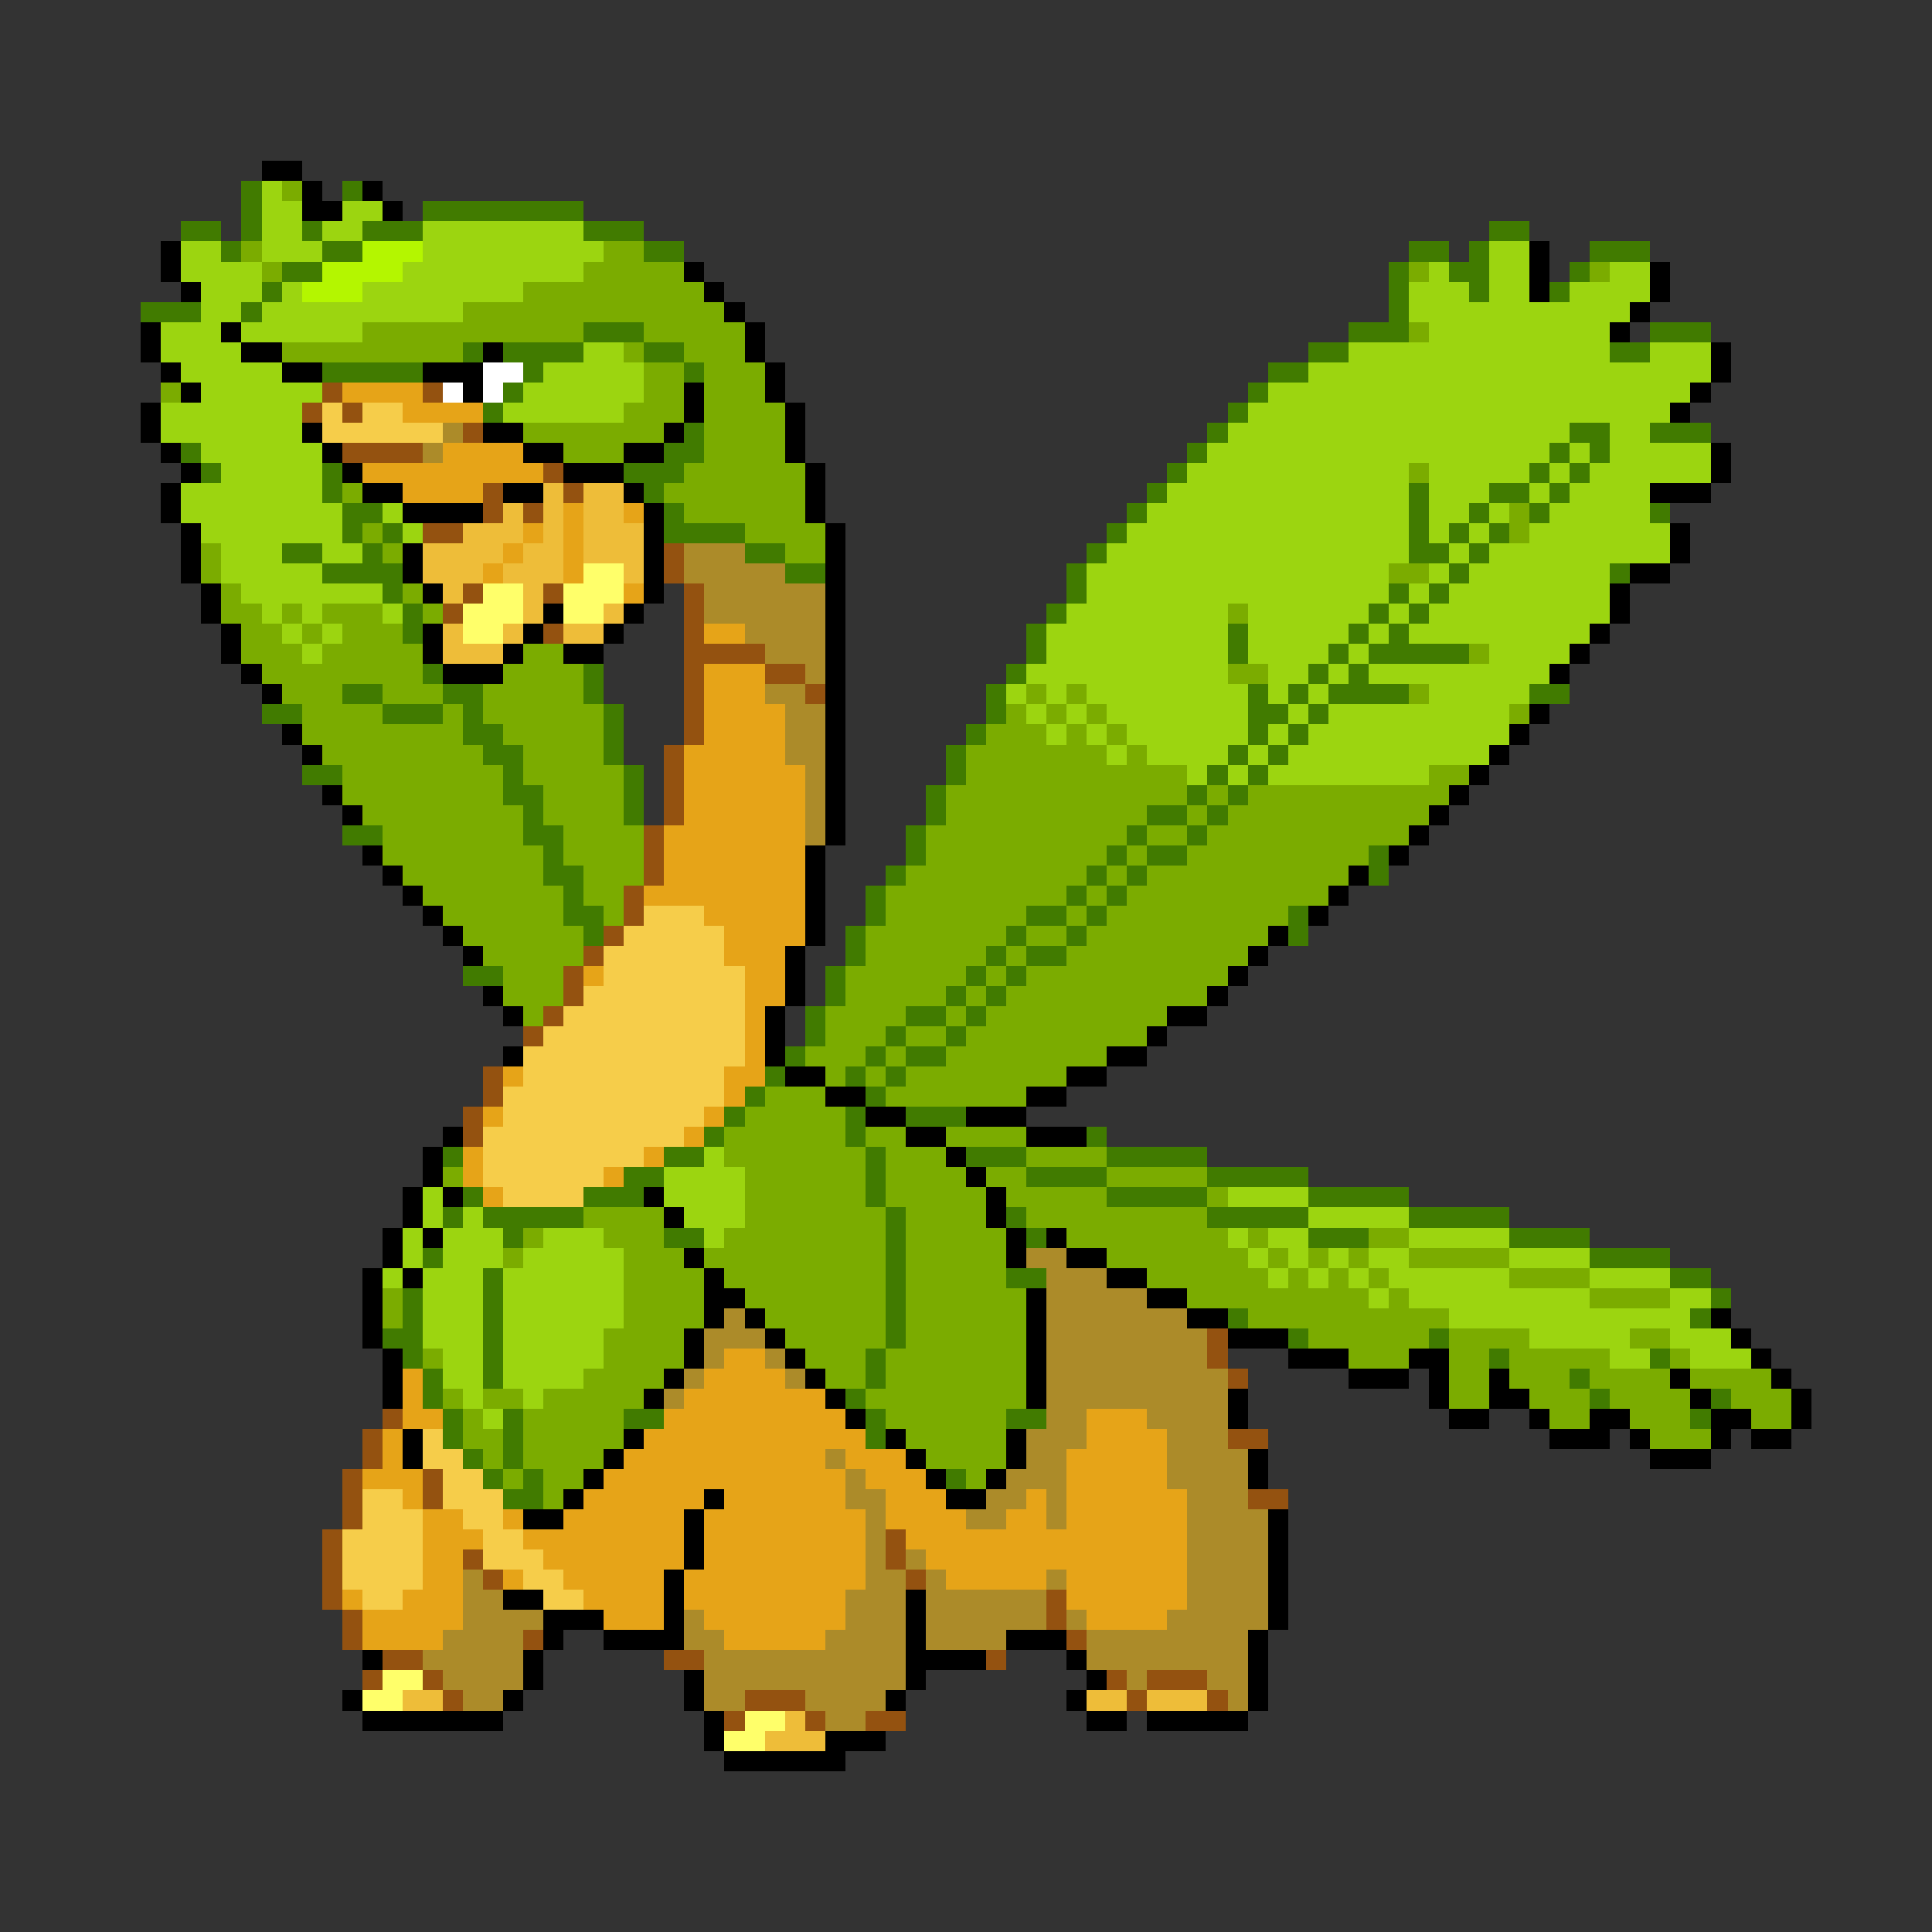 <svg xmlns="http://www.w3.org/2000/svg" viewBox="0 -0.5 96 96" shape-rendering="crispEdges">
<rect x="0" y="-0.5" width="96" height="96" fill="#333333" stroke="none"/>
<path stroke="#000000" d="M13 8h2M15 9h1M18 9h1M15 10h2M19 10h1M8 12h1M76 12h1M8 13h1M34 13h1M76 13h1M82 13h1M9 14h1M35 14h1M76 14h1M82 14h1M36 15h1M81 15h1M7 16h1M11 16h1M37 16h1M80 16h1M7 17h1M12 17h2M24 17h1M37 17h1M85 17h1M8 18h1M14 18h2M21 18h3M38 18h1M85 18h1M9 19h1M23 19h1M34 19h1M38 19h1M84 19h1M7 20h1M34 20h1M39 20h1M83 20h1M7 21h1M15 21h1M24 21h2M33 21h1M39 21h1M8 22h1M16 22h1M26 22h2M31 22h2M39 22h1M85 22h1M9 23h1M17 23h1M28 23h3M40 23h1M85 23h1M8 24h1M18 24h2M25 24h2M31 24h1M40 24h1M82 24h3M8 25h1M20 25h4M32 25h1M40 25h1M9 26h1M32 26h1M41 26h1M83 26h1M9 27h1M20 27h1M32 27h1M41 27h1M83 27h1M9 28h1M20 28h1M32 28h1M41 28h1M81 28h2M10 29h1M21 29h1M32 29h1M41 29h1M80 29h1M10 30h1M27 30h1M31 30h1M41 30h1M80 30h1M11 31h1M21 31h1M26 31h1M30 31h1M41 31h1M79 31h1M11 32h1M21 32h1M25 32h1M28 32h2M41 32h1M78 32h1M12 33h1M22 33h3M41 33h1M77 33h1M13 34h1M41 34h1M41 35h1M76 35h1M14 36h1M41 36h1M75 36h1M15 37h1M41 37h1M74 37h1M41 38h1M73 38h1M16 39h1M41 39h1M72 39h1M17 40h1M41 40h1M71 40h1M41 41h1M70 41h1M18 42h1M40 42h1M69 42h1M19 43h1M40 43h1M67 43h1M20 44h1M40 44h1M66 44h1M21 45h1M40 45h1M65 45h1M22 46h1M40 46h1M63 46h1M23 47h1M39 47h1M62 47h1M39 48h1M61 48h1M24 49h1M39 49h1M60 49h1M25 50h1M38 50h1M58 50h2M38 51h1M57 51h1M25 52h1M38 52h1M55 52h2M39 53h2M53 53h2M41 54h2M51 54h2M43 55h2M48 55h3M22 56h1M45 56h2M51 56h3M21 57h1M47 57h1M21 58h1M48 58h1M20 59h1M22 59h1M32 59h1M49 59h1M20 60h1M33 60h1M49 60h1M19 61h1M21 61h1M50 61h1M52 61h1M19 62h1M34 62h1M50 62h1M53 62h2M18 63h1M20 63h1M35 63h1M55 63h2M18 64h1M35 64h2M51 64h1M57 64h2M18 65h1M35 65h1M37 65h1M51 65h1M59 65h2M85 65h1M18 66h1M34 66h1M38 66h1M51 66h1M61 66h3M86 66h1M19 67h1M34 67h1M39 67h1M51 67h1M64 67h3M70 67h2M87 67h1M19 68h1M33 68h1M40 68h1M51 68h1M67 68h3M71 68h1M74 68h1M83 68h1M88 68h1M19 69h1M32 69h1M41 69h1M51 69h1M61 69h1M71 69h1M74 69h2M84 69h1M89 69h1M42 70h1M61 70h1M72 70h2M76 70h1M79 70h2M85 70h2M89 70h1M20 71h1M31 71h1M44 71h1M50 71h1M77 71h3M81 71h1M85 71h1M87 71h2M20 72h1M30 72h1M45 72h1M50 72h1M62 72h1M82 72h3M29 73h1M46 73h1M49 73h1M62 73h1M28 74h1M35 74h1M47 74h2M26 75h2M34 75h1M63 75h1M34 76h1M63 76h1M34 77h1M63 77h1M33 78h1M63 78h1M25 79h2M33 79h1M45 79h1M63 79h1M27 80h3M33 80h1M45 80h1M63 80h1M27 81h1M30 81h4M45 81h1M50 81h3M62 81h1M18 82h1M26 82h1M45 82h4M53 82h1M62 82h1M26 83h1M34 83h1M45 83h1M54 83h1M62 83h1M17 84h1M25 84h1M34 84h1M44 84h1M53 84h1M62 84h1M18 85h7M35 85h1M54 85h2M57 85h5M35 86h1M41 86h3M36 87h6" />
<path stroke="#417b00" d="M12 9h1M17 9h1M12 10h1M21 10h8M9 11h2M12 11h1M15 11h1M18 11h3M29 11h3M74 11h2M11 12h1M16 12h2M32 12h2M70 12h2M73 12h1M79 12h3M14 13h2M69 13h1M72 13h2M78 13h1M13 14h1M69 14h1M73 14h1M77 14h1M7 15h3M12 15h1M69 15h1M29 16h3M67 16h3M82 16h3M23 17h1M25 17h4M32 17h2M65 17h2M80 17h2M16 18h5M26 18h1M34 18h1M63 18h2M25 19h1M62 19h1M24 20h1M61 20h1M34 21h1M60 21h1M78 21h2M82 21h3M9 22h1M33 22h2M59 22h1M77 22h1M79 22h1M10 23h1M16 23h1M31 23h3M58 23h1M76 23h1M78 23h1M16 24h1M32 24h1M57 24h1M70 24h1M74 24h2M77 24h1M17 25h2M33 25h1M56 25h1M70 25h1M73 25h1M76 25h1M82 25h1M17 26h1M19 26h1M33 26h4M55 26h1M70 26h1M72 26h1M74 26h1M14 27h2M18 27h1M37 27h2M54 27h1M70 27h2M73 27h1M16 28h4M39 28h2M53 28h1M72 28h1M80 28h1M19 29h1M53 29h1M69 29h1M71 29h1M20 30h1M52 30h1M68 30h1M70 30h1M20 31h1M51 31h1M61 31h1M67 31h1M69 31h1M51 32h1M61 32h1M66 32h1M68 32h5M21 33h1M29 33h1M50 33h1M65 33h1M67 33h1M17 34h2M22 34h2M29 34h1M49 34h1M62 34h1M64 34h1M66 34h4M76 34h2M13 35h2M19 35h3M23 35h1M30 35h1M49 35h1M62 35h2M65 35h1M23 36h2M30 36h1M48 36h1M62 36h1M64 36h1M24 37h2M30 37h1M47 37h1M61 37h1M63 37h1M15 38h2M25 38h1M31 38h1M47 38h1M60 38h1M62 38h1M25 39h2M31 39h1M46 39h1M59 39h1M61 39h1M26 40h1M31 40h1M46 40h1M57 40h2M60 40h1M17 41h2M26 41h2M45 41h1M56 41h1M59 41h1M27 42h1M45 42h1M55 42h1M57 42h2M68 42h1M27 43h2M44 43h1M54 43h1M56 43h1M68 43h1M28 44h1M43 44h1M53 44h1M55 44h1M28 45h2M43 45h1M51 45h2M54 45h1M64 45h1M29 46h1M42 46h1M50 46h1M53 46h1M64 46h1M42 47h1M49 47h1M51 47h2M23 48h2M41 48h1M48 48h1M50 48h1M41 49h1M47 49h1M49 49h1M40 50h1M45 50h2M48 50h1M40 51h1M44 51h1M47 51h1M39 52h1M43 52h1M45 52h2M38 53h1M42 53h1M44 53h1M37 54h1M43 54h1M36 55h1M42 55h1M45 55h3M35 56h1M42 56h1M54 56h1M22 57h1M33 57h2M43 57h1M48 57h3M55 57h5M31 58h2M43 58h1M51 58h4M60 58h5M23 59h1M29 59h3M43 59h1M55 59h5M65 59h5M22 60h1M24 60h5M44 60h1M50 60h1M60 60h5M70 60h5M25 61h1M33 61h2M44 61h1M51 61h1M65 61h3M75 61h4M21 62h1M44 62h1M79 62h4M24 63h1M44 63h1M50 63h2M83 63h2M20 64h1M24 64h1M44 64h1M85 64h1M20 65h1M24 65h1M44 65h1M61 65h1M84 65h1M19 66h2M24 66h1M44 66h1M64 66h1M71 66h1M20 67h1M24 67h1M43 67h1M74 67h1M82 67h1M21 68h1M24 68h1M43 68h1M78 68h1M21 69h1M42 69h1M79 69h1M85 69h1M22 70h1M25 70h1M31 70h2M43 70h1M50 70h2M84 70h1M22 71h1M25 71h1M43 71h1M23 72h1M25 72h1M24 73h1M26 73h1M47 73h1M25 74h2" />
<path stroke="#9cd510" d="M13 9h1M13 10h2M17 10h2M13 11h2M16 11h2M21 11h8M9 12h2M13 12h3M21 12h9M74 12h2M9 13h4M20 13h9M71 13h1M74 13h2M80 13h2M10 14h3M14 14h1M18 14h8M70 14h3M74 14h2M78 14h4M10 15h2M13 15h10M70 15h11M8 16h3M12 16h6M71 16h9M8 17h4M29 17h2M67 17h13M82 17h3M9 18h5M27 18h5M65 18h20M10 19h6M26 19h6M63 19h21M8 20h7M25 20h6M62 20h21M8 21h7M61 21h17M80 21h2M10 22h6M60 22h17M78 22h1M80 22h5M11 23h5M59 23h11M71 23h5M77 23h1M79 23h6M9 24h7M58 24h12M71 24h3M76 24h1M78 24h4M9 25h8M19 25h1M57 25h13M71 25h2M74 25h1M77 25h5M10 26h7M20 26h1M56 26h14M71 26h1M73 26h1M76 26h7M11 27h3M16 27h2M55 27h15M72 27h1M74 27h9M11 28h5M54 28h15M71 28h1M73 28h7M12 29h7M54 29h15M70 29h1M72 29h8M13 30h1M15 30h1M19 30h1M53 30h8M62 30h6M69 30h1M71 30h9M14 31h1M16 31h1M52 31h9M62 31h5M68 31h1M70 31h9M15 32h1M52 32h9M62 32h4M67 32h1M74 32h4M51 33h10M63 33h2M66 33h1M68 33h9M50 34h1M52 34h1M54 34h8M63 34h1M65 34h1M71 34h5M51 35h1M53 35h1M55 35h7M64 35h1M66 35h9M52 36h1M54 36h1M56 36h6M63 36h1M65 36h10M55 37h1M57 37h4M62 37h1M64 37h10M59 38h1M61 38h1M63 38h8M35 57h1M33 58h4M21 59h1M33 59h4M61 59h4M21 60h1M23 60h1M34 60h3M65 60h5M20 61h1M22 61h3M27 61h3M35 61h1M61 61h1M63 61h2M70 61h5M20 62h1M22 62h3M26 62h5M62 62h1M64 62h1M66 62h1M68 62h2M75 62h4M19 63h1M21 63h3M25 63h6M63 63h1M65 63h1M67 63h1M69 63h6M79 63h4M21 64h3M25 64h6M68 64h1M70 64h9M83 64h2M21 65h3M25 65h6M72 65h12M21 66h3M25 66h5M76 66h5M83 66h3M22 67h2M25 67h5M80 67h2M84 67h3M22 68h2M25 68h4M23 69h1M26 69h1M24 70h1" />
<path stroke="#7bac00" d="M14 9h1M12 12h1M30 12h2M13 13h1M29 13h5M70 13h1M79 13h1M26 14h9M23 15h13M18 16h11M32 16h5M70 16h1M14 17h9M31 17h1M34 17h3M32 18h2M35 18h3M8 19h1M32 19h2M35 19h3M31 20h3M35 20h4M26 21h7M35 21h4M28 22h3M35 22h4M34 23h6M70 23h1M17 24h1M33 24h7M34 25h6M75 25h1M18 26h1M37 26h4M75 26h1M10 27h1M19 27h1M39 27h2M10 28h1M69 28h2M11 29h1M20 29h1M11 30h2M14 30h1M16 30h3M21 30h1M61 30h1M12 31h2M15 31h1M17 31h3M12 32h3M16 32h5M26 32h2M73 32h1M13 33h8M25 33h4M61 33h2M14 34h3M19 34h3M24 34h5M51 34h1M53 34h1M70 34h1M15 35h4M22 35h1M24 35h6M50 35h1M52 35h1M54 35h1M75 35h1M15 36h8M25 36h5M49 36h3M53 36h1M55 36h1M16 37h8M26 37h4M48 37h7M56 37h1M17 38h8M26 38h5M48 38h11M71 38h2M17 39h8M27 39h4M47 39h12M60 39h1M62 39h10M18 40h8M27 40h4M47 40h10M59 40h1M61 40h10M19 41h7M28 41h4M46 41h10M57 41h2M60 41h10M19 42h8M28 42h4M46 42h9M56 42h1M59 42h9M20 43h7M29 43h3M45 43h9M55 43h1M57 43h10M21 44h7M29 44h2M44 44h9M54 44h1M56 44h10M22 45h6M30 45h1M44 45h7M53 45h1M55 45h9M23 46h6M43 46h7M51 46h2M54 46h9M24 47h5M43 47h6M50 47h1M53 47h9M25 48h3M42 48h6M49 48h1M51 48h10M25 49h3M42 49h5M48 49h1M50 49h10M26 50h1M41 50h4M47 50h1M49 50h9M41 51h3M45 51h2M48 51h9M40 52h3M44 52h1M47 52h8M41 53h1M43 53h1M45 53h8M38 54h3M44 54h7M37 55h5M36 56h6M43 56h2M47 56h4M36 57h7M44 57h3M51 57h4M22 58h1M37 58h6M44 58h4M49 58h2M55 58h5M37 59h6M44 59h5M50 59h5M60 59h1M29 60h4M37 60h7M45 60h4M51 60h9M26 61h1M30 61h3M36 61h8M45 61h5M53 61h8M62 61h1M68 61h2M25 62h1M31 62h3M35 62h9M45 62h5M55 62h7M63 62h1M65 62h1M67 62h1M70 62h5M31 63h4M36 63h8M45 63h5M57 63h6M64 63h1M66 63h1M68 63h1M75 63h4M19 64h1M31 64h4M37 64h7M45 64h6M59 64h9M69 64h1M79 64h4M19 65h1M31 65h4M38 65h6M45 65h6M62 65h10M30 66h4M39 66h5M45 66h6M65 66h6M72 66h4M81 66h2M21 67h1M30 67h4M40 67h3M44 67h7M67 67h3M72 67h2M75 67h5M83 67h1M29 68h4M41 68h2M44 68h7M72 68h2M75 68h3M79 68h4M84 68h4M22 69h1M24 69h2M27 69h5M43 69h8M72 69h2M76 69h3M80 69h4M86 69h3M23 70h1M26 70h5M44 70h6M77 70h2M81 70h3M87 70h2M23 71h2M26 71h5M45 71h5M82 71h3M24 72h1M26 72h4M46 72h4M25 73h1M27 73h2M48 73h1M27 74h1" />
<path stroke="#b4f600" d="M18 12h3M16 13h4M15 14h3" />
<path stroke="#ffffff" d="M24 18h2M22 19h1M24 19h1" />
<path stroke="#945210" d="M16 19h1M21 19h1M15 20h1M17 20h1M23 21h1M17 22h4M27 23h1M24 24h1M28 24h1M24 25h1M26 25h1M21 26h2M33 27h1M33 28h1M23 29h1M27 29h1M34 29h1M22 30h1M34 30h1M27 31h1M34 31h1M34 32h4M34 33h1M38 33h2M34 34h1M40 34h1M34 35h1M34 36h1M33 37h1M33 38h1M33 39h1M33 40h1M32 41h1M32 42h1M32 43h1M31 44h1M31 45h1M30 46h1M29 47h1M28 48h1M28 49h1M27 50h1M26 51h1M24 53h1M24 54h1M23 55h1M23 56h1M60 66h1M60 67h1M61 68h1M19 70h1M18 71h1M61 71h2M18 72h1M17 73h1M21 73h1M17 74h1M21 74h1M62 74h2M17 75h1M16 76h1M44 76h1M16 77h1M23 77h1M44 77h1M16 78h1M24 78h1M45 78h1M16 79h1M52 79h1M17 80h1M52 80h1M17 81h1M26 81h1M53 81h1M19 82h2M33 82h2M49 82h1M18 83h1M21 83h1M55 83h1M57 83h3M22 84h1M37 84h3M56 84h1M60 84h1M36 85h1M40 85h1M43 85h2" />
<path stroke="#e6a418" d="M17 19h4M20 20h4M22 22h4M18 23h9M20 24h4M28 25h1M31 25h1M26 26h1M28 26h1M25 27h1M28 27h1M24 28h1M28 28h1M31 29h1M35 31h2M35 33h3M35 34h3M35 35h4M35 36h4M34 37h5M34 38h6M34 39h6M34 40h6M33 41h7M33 42h7M33 43h7M32 44h8M35 45h5M36 46h4M36 47h3M29 48h1M37 48h2M37 49h2M37 50h1M37 51h1M37 52h1M25 53h1M36 53h2M36 54h1M24 55h1M35 55h1M34 56h1M23 57h1M32 57h1M23 58h1M30 58h1M24 59h1M36 67h2M20 68h1M35 68h4M20 69h1M34 69h7M20 70h2M33 70h9M54 70h3M19 71h1M32 71h11M54 71h4M19 72h1M31 72h10M42 72h3M53 72h5M18 73h3M30 73h12M43 73h3M53 73h5M20 74h1M29 74h6M36 74h6M44 74h3M51 74h1M53 74h6M21 75h2M25 75h1M28 75h6M35 75h8M44 75h4M50 75h2M53 75h6M21 76h3M26 76h8M35 76h8M45 76h14M21 77h2M27 77h7M35 77h8M46 77h13M21 78h2M25 78h1M28 78h5M34 78h9M47 78h5M53 78h6M17 79h1M20 79h3M29 79h4M34 79h8M53 79h6M18 80h5M30 80h3M35 80h7M54 80h4M18 81h4M36 81h5" />
<path stroke="#f6cd4a" d="M16 20h1M18 20h2M16 21h6M32 45h3M31 46h5M30 47h6M30 48h7M29 49h8M28 50h9M27 51h10M26 52h11M26 53h10M25 54h11M25 55h10M24 56h10M24 57h8M24 58h6M25 59h4M21 71h1M21 72h2M22 73h2M18 74h2M22 74h3M18 75h3M23 75h2M17 76h4M24 76h2M17 77h4M24 77h3M17 78h4M26 78h2M18 79h2M27 79h2" />
<path stroke="#ac8b29" d="M22 21h1M21 22h1M34 27h3M34 28h5M35 29h6M35 30h6M37 31h4M38 32h3M40 33h1M38 34h2M39 35h2M39 36h2M39 37h2M40 38h1M40 39h1M40 40h1M40 41h1M51 62h2M52 63h3M52 64h5M36 65h1M52 65h7M35 66h3M52 66h8M35 67h1M38 67h1M52 67h8M34 68h1M39 68h1M52 68h9M33 69h1M52 69h9M52 70h2M57 70h4M51 71h3M58 71h3M41 72h1M51 72h2M58 72h4M42 73h1M50 73h3M58 73h4M42 74h2M49 74h2M52 74h1M59 74h3M43 75h1M48 75h2M52 75h1M59 75h4M43 76h1M59 76h4M43 77h1M45 77h1M59 77h4M23 78h1M43 78h2M46 78h1M52 78h1M59 78h4M23 79h2M42 79h3M46 79h6M59 79h4M23 80h4M34 80h1M42 80h3M46 80h6M53 80h1M58 80h5M22 81h4M34 81h2M41 81h4M46 81h4M54 81h8M21 82h5M35 82h10M54 82h8M22 83h4M35 83h10M56 83h1M60 83h2M23 84h2M35 84h2M40 84h4M61 84h1M41 85h2" />
<path stroke="#eebd39" d="M27 24h1M29 24h2M25 25h1M27 25h1M29 25h2M23 26h3M27 26h1M29 26h3M21 27h4M26 27h2M29 27h3M21 28h3M25 28h3M31 28h1M22 29h1M26 29h1M26 30h1M30 30h1M22 31h1M25 31h1M28 31h2M22 32h3M20 84h2M54 84h2M57 84h3M39 85h1M38 86h3" />
<path stroke="#ffff6a" d="M29 28h2M24 29h2M28 29h3M23 30h3M28 30h2M23 31h2M19 83h2M18 84h2M37 85h2M36 86h2" />
</svg>